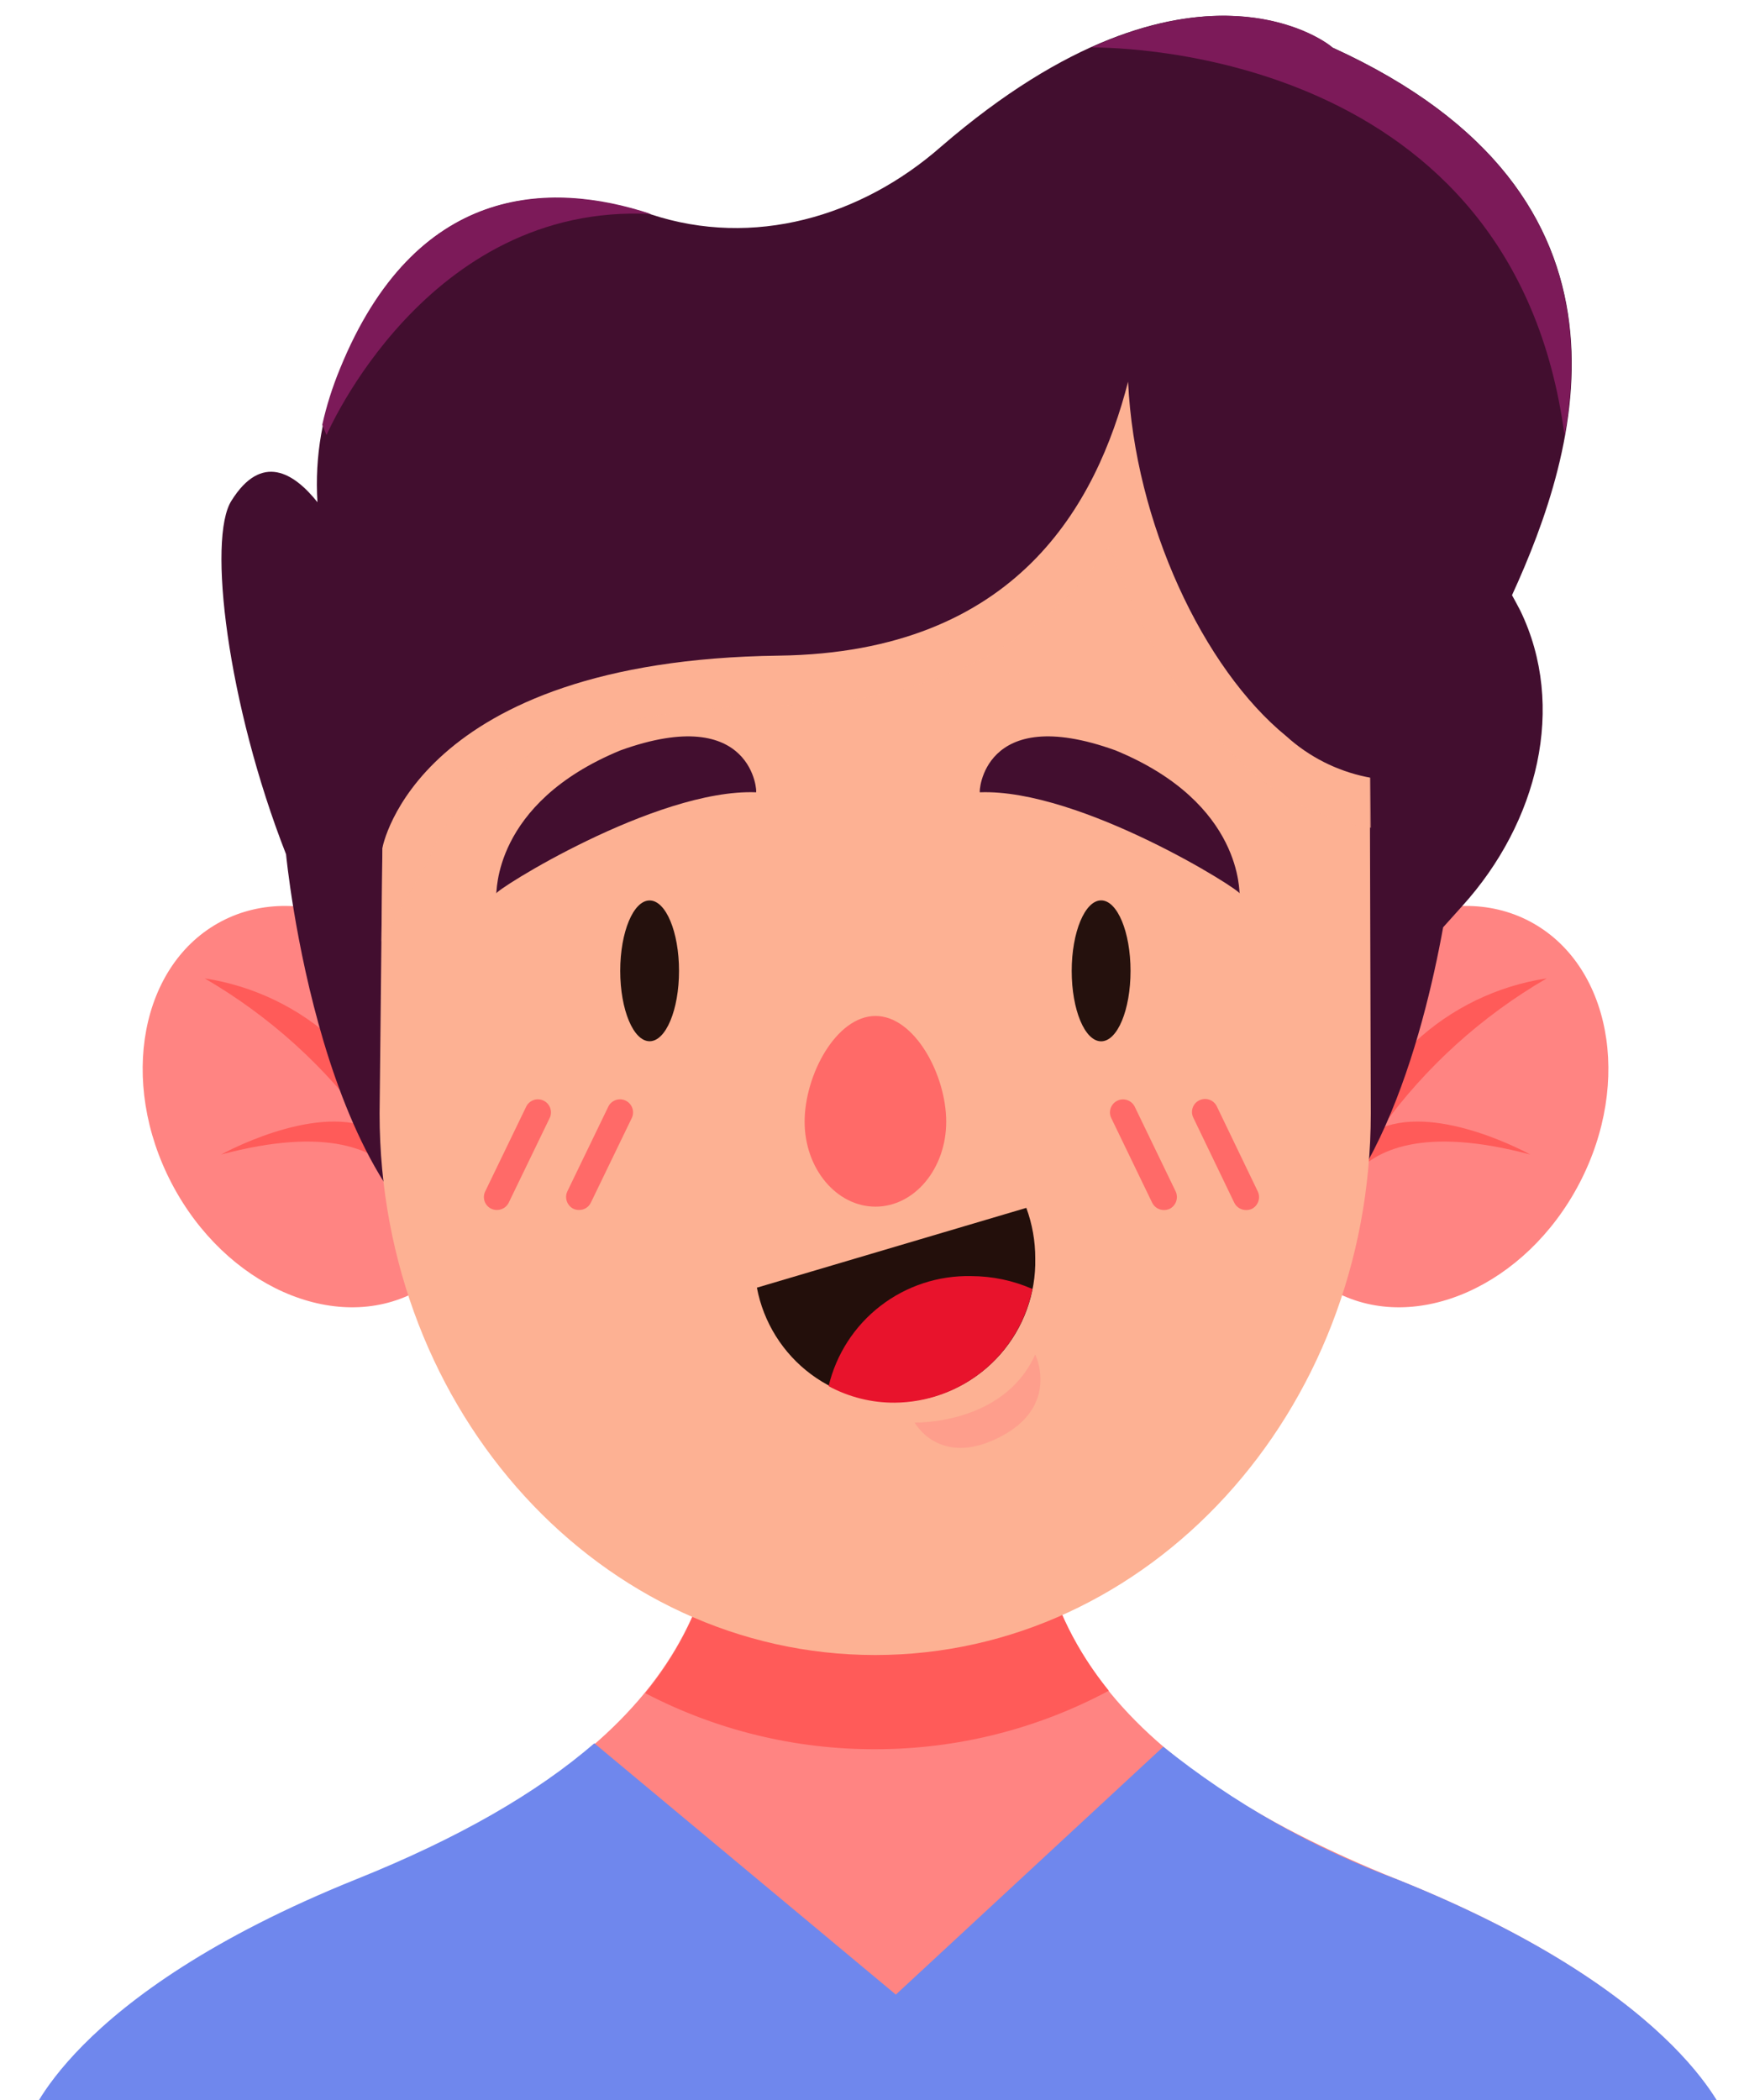 <svg width="49" height="59" viewBox="0 0 49 59" fill="none" xmlns="http://www.w3.org/2000/svg">
<path d="M39.279 52.808C31.124 49.526 28.437 45.451 29.133 39.58H20.175C20.871 45.451 18.184 49.526 10.029 52.808C1.873 56.09 0.778 59.673 0.778 59.673H48.563C48.563 59.673 47.444 56.09 39.279 52.808Z" fill="#FF8482"/>
<path d="M24.599 49.141C26.886 49.142 29.137 48.578 31.153 47.498C29.347 45.261 28.776 42.67 29.143 39.607H20.176C20.542 42.712 19.962 45.316 18.129 47.567C20.126 48.609 22.346 49.149 24.599 49.141Z" fill="#FF5B59"/>
<path d="M39.28 52.809C36.895 51.925 34.668 50.663 32.684 49.072L25.17 56.035L16.699 48.975C15.088 50.367 12.898 51.634 10.02 52.79C1.865 56.072 0.769 59.655 0.769 59.655H48.563C48.563 59.655 47.445 56.09 39.28 52.809Z" fill="#6F87ED"/>
<path d="M13.07 28.933C14.569 31.806 13.942 35.102 11.677 36.295C9.412 37.488 6.33 36.123 4.826 33.25C3.322 30.377 3.954 27.077 6.219 25.884C8.484 24.691 11.566 26.046 13.07 28.933Z" fill="#FF8482"/>
<path d="M11.746 34.411C11.746 34.295 11.719 34.193 11.705 34.081C11.72 34.148 11.731 34.217 11.737 34.285C11.739 33.795 11.656 33.308 11.491 32.847C11.185 31.479 10.473 30.235 9.449 29.279C8.424 28.323 7.135 27.698 5.75 27.486C7.574 28.545 9.156 29.976 10.391 31.686C8.757 31.022 6.214 32.434 6.214 32.434C9.212 31.635 10.577 32.294 11.203 33.06C11.436 33.488 11.618 33.941 11.746 34.411Z" fill="#FF5B59"/>
<path d="M36.128 28.933C34.624 31.806 35.256 35.102 37.521 36.295C39.786 37.488 42.868 36.123 44.372 33.25C45.876 30.377 45.244 27.077 42.979 25.884C40.714 24.691 37.632 26.046 36.128 28.933Z" fill="#FF8482"/>
<path d="M37.446 34.411C37.446 34.295 37.479 34.193 37.488 34.081C37.488 34.165 37.46 34.23 37.456 34.285C37.455 33.795 37.54 33.308 37.706 32.847C38.013 31.478 38.726 30.233 39.753 29.277C40.779 28.32 42.07 27.696 43.457 27.486C41.633 28.545 40.051 29.976 38.816 31.686C40.454 31.022 42.993 32.434 42.993 32.434C39.99 31.635 38.625 32.294 37.999 33.06C37.766 33.489 37.581 33.942 37.446 34.411Z" fill="#FF5B59"/>
<path d="M42.482 16.721C44.339 12.669 46.595 5.507 37.437 1.335C37.502 1.367 33.52 -1.989 26.441 4.119C24.185 6.101 21.159 6.969 18.291 6.023C15.422 5.076 11.662 5.173 9.574 10.367C9.062 11.544 8.838 12.827 8.919 14.108C8.256 13.277 7.35 12.716 6.506 14.062C5.823 15.115 6.385 19.78 8.037 23.999C8.037 23.999 8.998 34.136 13.607 35.714L18.156 29.476C21.93 29.388 26.627 29.263 30.493 29.179L35.26 35.714C38.56 34.587 39.994 29.1 40.547 26.051L41.085 25.452C43.211 23.103 44.019 19.845 42.714 17.153C42.636 17 42.561 16.865 42.482 16.721Z" fill="#420E2F"/>
<path d="M18.291 6.012C15.431 5.06 11.662 5.171 9.551 10.361C9.341 10.87 9.174 11.396 9.054 11.934L9.175 12.222C9.175 12.222 11.969 5.687 18.291 6.012Z" fill="#7C1A59"/>
<path d="M37.423 1.333C37.474 1.333 35.07 -0.672 30.66 1.333C31.524 1.333 42.538 1.445 43.958 12.241C44.636 8.509 43.749 4.211 37.423 1.333Z" fill="#7C1A59"/>
<path d="M20.398 12.566C17.86 12.566 15.424 13.567 13.62 15.352C11.816 17.137 10.789 19.562 10.762 22.099L10.665 31.285C10.665 39.682 16.903 46.495 24.589 46.495C32.276 46.495 38.514 39.682 38.514 31.285L38.486 21.538C38.486 16.581 35.288 9.739 30.326 9.739L20.398 12.566Z" fill="#FDB193"/>
<path opacity="0.39" d="M25.698 39.964C25.698 39.964 28.195 40.038 29.086 38.052C29.086 38.052 29.796 39.5 28.093 40.372C26.39 41.245 25.698 39.964 25.698 39.964Z" fill="#FF8282"/>
<g style="mix-blend-mode:multiply" opacity="0.55">
<path d="M38.5 21.538C38.5 16.581 35.302 9.739 30.34 9.739L20.398 12.566C17.86 12.566 15.425 13.567 13.62 15.352C11.816 17.137 10.789 19.562 10.762 22.099L10.716 26.449L12.108 24.058C12.108 24.016 13.074 19.923 21.897 19.811C24.979 19.769 28.73 18.883 31.18 15.332C32.058 17.968 33.525 20.34 35.27 21.765C36.196 22.549 37.32 23.064 38.519 23.255L38.5 21.538Z" fill="#FDB193"/>
</g>
<path d="M28.836 33.933C29.003 34.388 29.088 34.869 29.087 35.354C29.109 36.344 28.758 37.306 28.104 38.049C27.449 38.793 26.539 39.263 25.555 39.366C24.57 39.47 23.582 39.199 22.787 38.608C21.993 38.017 21.45 37.148 21.266 36.175L28.836 33.933Z" fill="#230F0B"/>
<path d="M25.137 39.406C24.489 39.41 23.851 39.25 23.281 38.942C23.494 38.046 24.008 37.25 24.737 36.688C25.466 36.125 26.366 35.83 27.286 35.85C27.879 35.851 28.465 35.974 29.008 36.212C28.828 37.108 28.345 37.915 27.64 38.497C26.935 39.078 26.051 39.399 25.137 39.406Z" fill="#E8132C"/>
<path d="M26.585 31.513C26.585 32.831 25.694 33.899 24.598 33.899C23.503 33.899 22.607 32.831 22.607 31.513C22.607 30.195 23.498 28.542 24.598 28.542C25.698 28.542 26.585 30.195 26.585 31.513Z" fill="#FF6A68"/>
<path d="M31.764 27.277C31.764 28.367 31.397 29.254 30.938 29.254C30.478 29.254 30.111 28.367 30.111 27.277C30.111 26.186 30.483 25.295 30.938 25.295C31.392 25.295 31.764 26.181 31.764 27.277Z" fill="#25110D"/>
<path d="M34.832 25.108C34.939 25.048 30.358 22.152 27.531 22.258C27.499 22.305 27.587 19.729 31.337 21.079C34.976 22.574 34.8 25.15 34.832 25.108Z" fill="#420E2F"/>
<path d="M18.252 29.252C18.709 29.252 19.078 28.367 19.078 27.275C19.078 26.183 18.709 25.297 18.252 25.297C17.796 25.297 17.426 26.183 17.426 27.275C17.426 28.367 17.796 29.252 18.252 29.252Z" fill="#25110D"/>
<path d="M13.941 25.108C13.834 25.048 18.415 22.152 21.242 22.258C21.279 22.305 21.186 19.729 17.436 21.079C13.801 22.574 13.973 25.15 13.941 25.108Z" fill="#420E2F"/>
<path d="M16.27 33.992C16.216 33.993 16.162 33.981 16.113 33.96C16.025 33.917 15.958 33.841 15.926 33.749C15.894 33.657 15.899 33.556 15.941 33.468L17.097 31.077C17.141 30.994 17.217 30.931 17.307 30.902C17.397 30.872 17.495 30.879 17.58 30.921C17.665 30.962 17.731 31.035 17.764 31.124C17.797 31.213 17.794 31.311 17.756 31.398L16.6 33.788C16.57 33.85 16.523 33.902 16.465 33.938C16.406 33.974 16.339 33.993 16.27 33.992Z" fill="#FF6A68"/>
<path d="M13.964 33.992C13.902 33.993 13.84 33.978 13.785 33.949C13.731 33.919 13.684 33.876 13.651 33.823C13.618 33.77 13.599 33.71 13.596 33.648C13.593 33.585 13.606 33.523 13.634 33.468L14.79 31.077C14.835 30.994 14.91 30.931 15 30.902C15.09 30.872 15.188 30.879 15.274 30.921C15.359 30.962 15.425 31.035 15.457 31.124C15.49 31.213 15.487 31.311 15.449 31.398L14.293 33.788C14.263 33.849 14.216 33.901 14.158 33.937C14.1 33.973 14.032 33.992 13.964 33.992Z" fill="#FF6A68"/>
<path d="M32.702 33.994C32.633 33.994 32.566 33.975 32.508 33.939C32.45 33.903 32.403 33.851 32.372 33.79L31.217 31.399C31.179 31.313 31.176 31.215 31.208 31.126C31.241 31.037 31.307 30.964 31.392 30.923C31.477 30.881 31.575 30.874 31.666 30.904C31.756 30.933 31.831 30.996 31.876 31.079L33.031 33.47C33.073 33.558 33.078 33.659 33.046 33.751C33.014 33.843 32.947 33.919 32.86 33.962C32.81 33.983 32.756 33.995 32.702 33.994Z" fill="#FF6A68"/>
<path d="M35.009 33.994C34.94 33.994 34.873 33.975 34.815 33.939C34.756 33.903 34.709 33.851 34.679 33.79L33.528 31.4C33.507 31.357 33.494 31.31 33.491 31.262C33.488 31.214 33.494 31.166 33.51 31.121C33.525 31.076 33.55 31.034 33.581 30.998C33.613 30.962 33.652 30.933 33.695 30.912C33.738 30.891 33.785 30.878 33.834 30.875C33.882 30.872 33.93 30.878 33.976 30.894C34.022 30.909 34.064 30.933 34.1 30.965C34.136 30.997 34.166 31.036 34.187 31.079L35.338 33.47C35.38 33.557 35.386 33.658 35.355 33.75C35.324 33.842 35.258 33.918 35.171 33.962C35.12 33.984 35.065 33.995 35.009 33.994Z" fill="#FF6A68"/>
<path d="M39.122 17.574L32.582 6.393L16.778 11.178L8.297 21.45C9.245 22.092 10.073 22.895 10.744 23.822C10.744 23.822 11.672 18.549 21.883 18.419C28.595 18.331 30.818 14.126 31.695 10.723C31.881 14.692 33.812 18.786 36.142 20.684C36.775 21.258 37.55 21.652 38.387 21.826C39.223 21.999 40.091 21.944 40.9 21.668L39.122 17.574Z" fill="#420E2F"/>
</svg>
